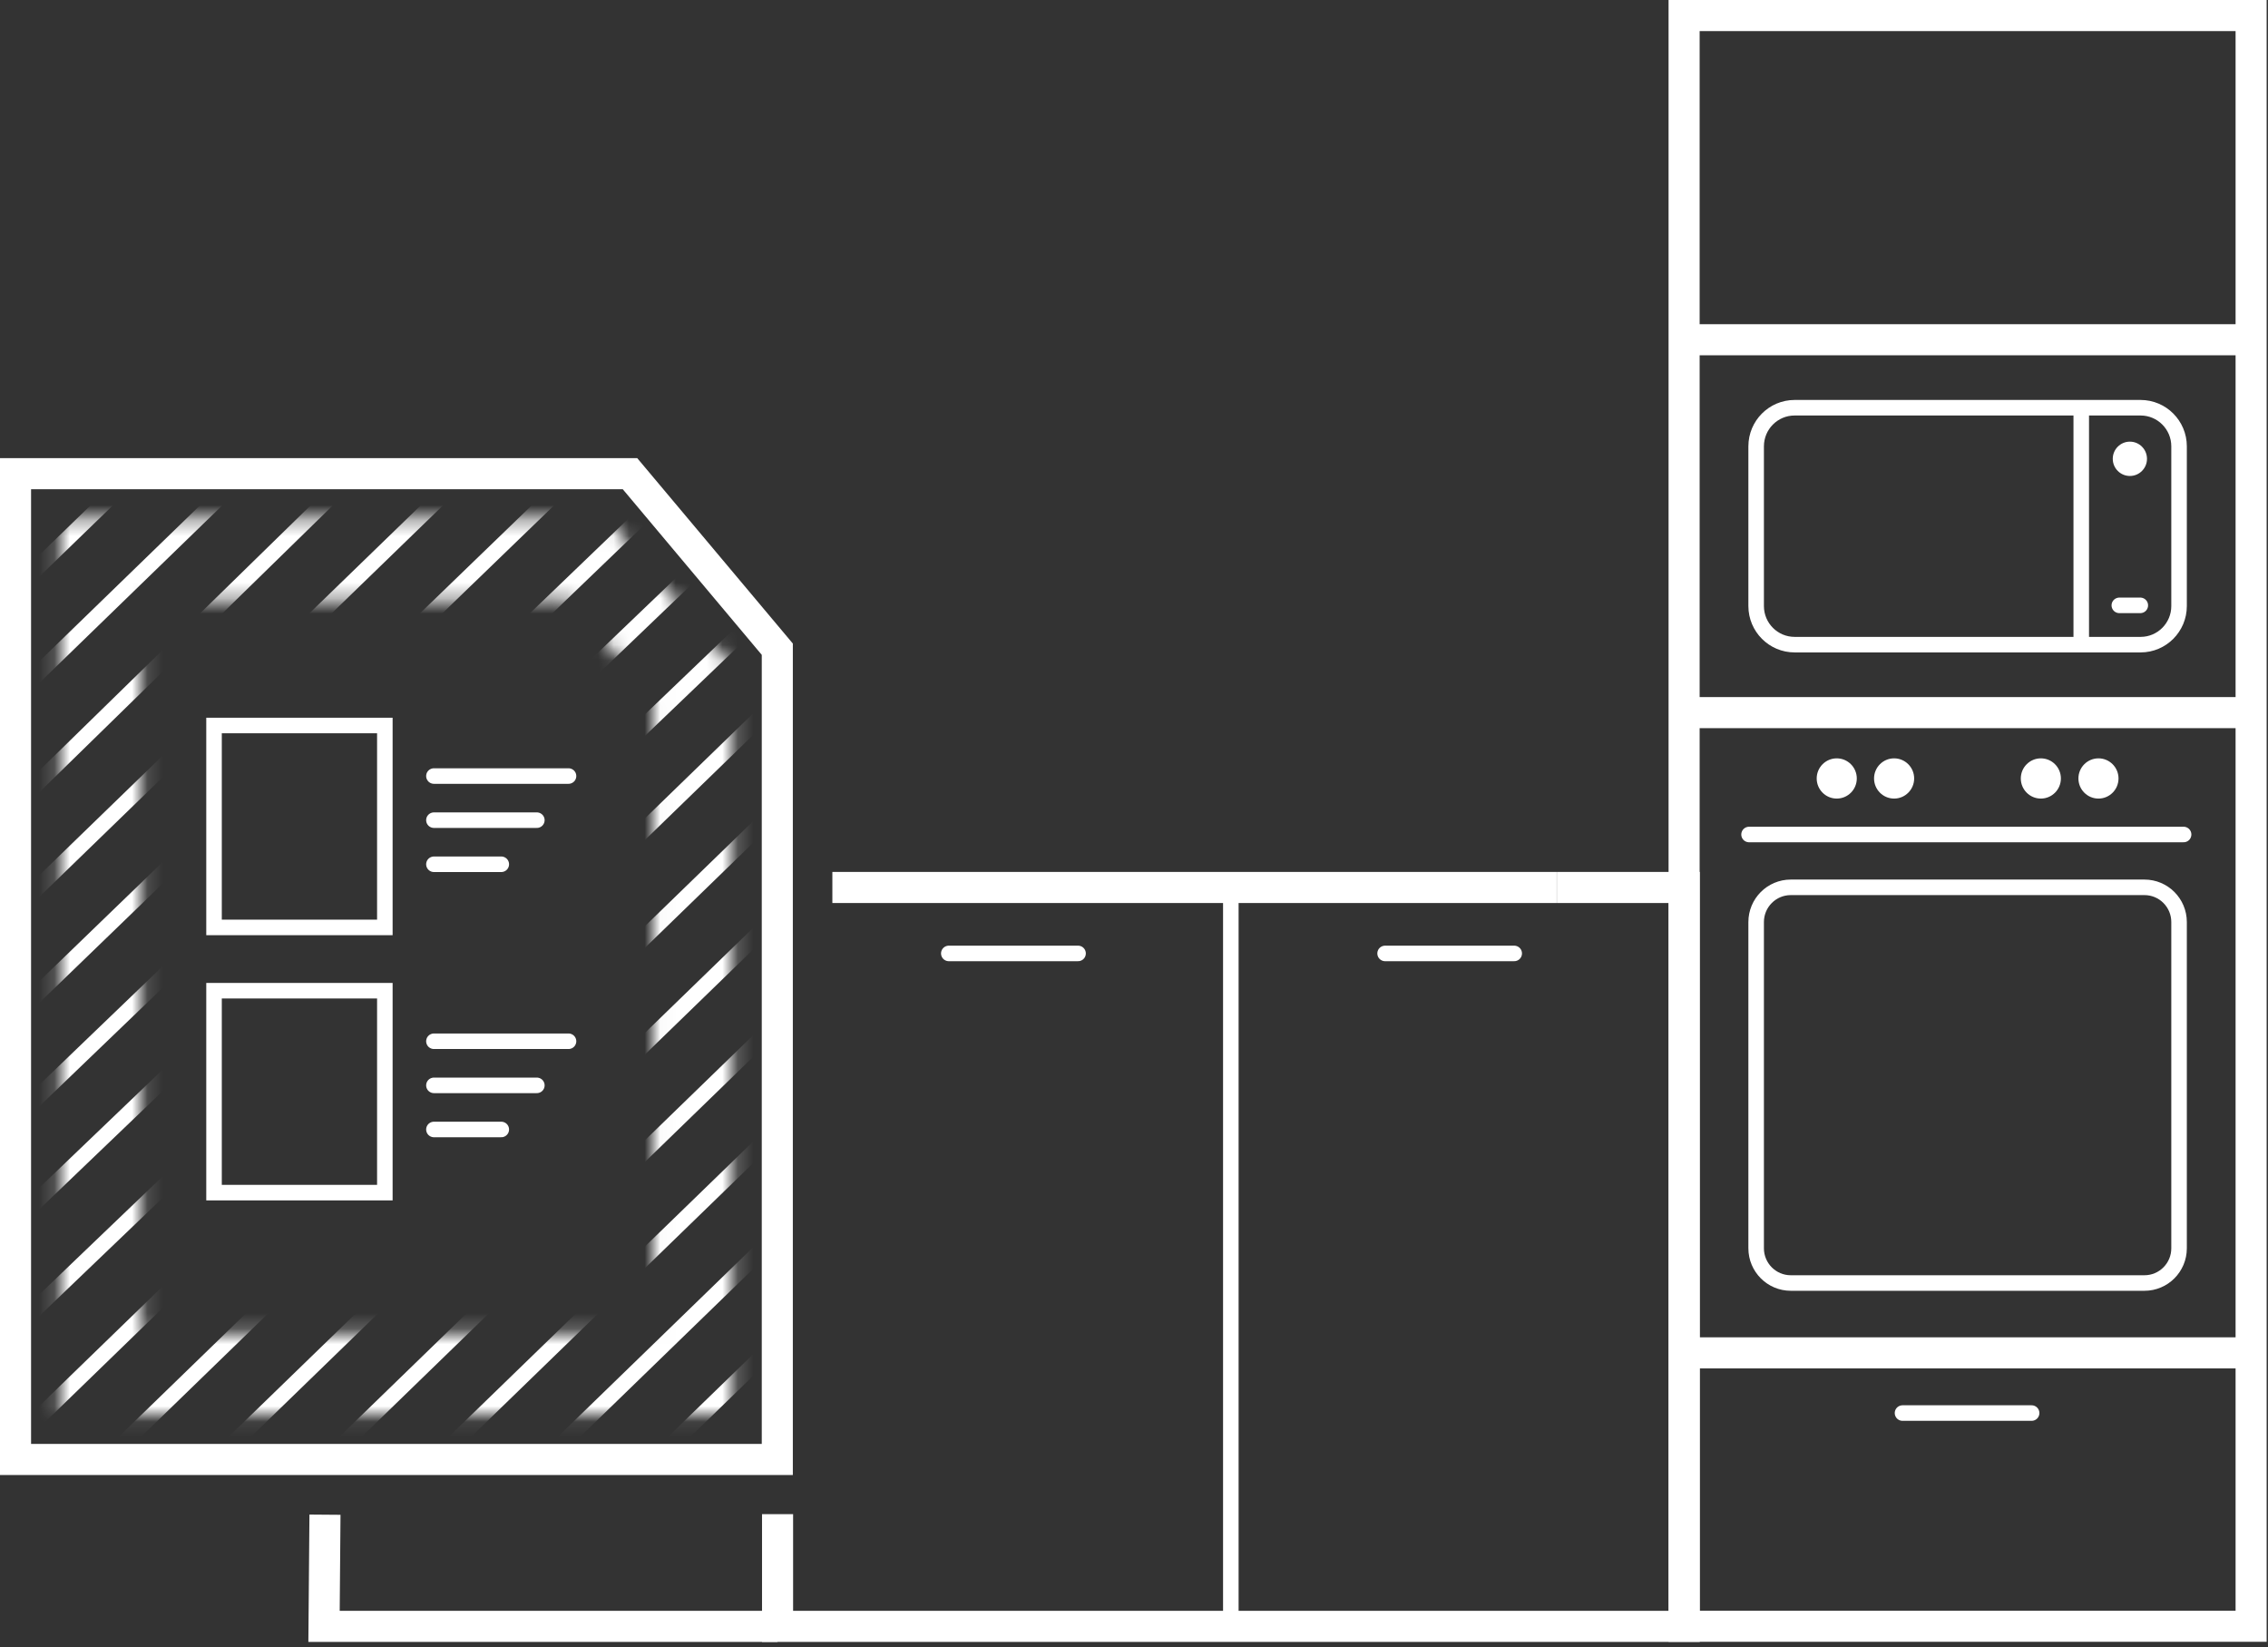 <svg width="146" height="106" viewBox="0 0 146 106" fill="none" xmlns="http://www.w3.org/2000/svg">
<rect x="0" y="0" width="146" height="106" fill="#333333" stroke="none"/>
<path d="M138.047 57.106H115.279C114.048 57.106 113.05 58.107 113.05 59.341V80.336C113.05 81.57 114.048 82.571 115.279 82.571H138.047C139.278 82.571 140.275 81.57 140.275 80.336V59.341C140.275 58.107 139.278 57.106 138.047 57.106Z" stroke="white" stroke-miterlimit="10"/>
<path d="M20.92 97.481C20.886 101.839 20.86 104.669 20.86 104.669H50.047" stroke="white" stroke-width="2" stroke-miterlimit="10"/>
<path d="M108.412 97.913C108.412 71.137 108.412 4.089 108.412 1H144.913V104.661H108.412V97.904V97.913Z" stroke="white" stroke-width="2" stroke-miterlimit="10"/>
<path d="M108.412 21.865H144.913" stroke="white" stroke-width="2" stroke-miterlimit="10"/>
<path d="M108.412 45.862H144.913" stroke="white" stroke-width="2" stroke-miterlimit="10"/>
<path d="M108.412 87.066H144.913" stroke="white" stroke-width="2" stroke-miterlimit="10"/>
<path d="M112.593 53.706H140.567" stroke="white" stroke-miterlimit="10" stroke-linecap="round"/>
<path d="M89.164 61.36H97.476" stroke="white" stroke-miterlimit="10" stroke-linecap="round"/>
<path d="M61.078 61.36H69.399" stroke="white" stroke-miterlimit="10" stroke-linecap="round"/>
<path d="M122.472 90.94H130.784" stroke="white" stroke-miterlimit="10" stroke-linecap="round"/>
<path d="M137.797 26.24H115.528C114.16 26.24 113.05 27.353 113.05 28.725V39.003C113.05 40.375 114.16 41.488 115.528 41.488H137.797C139.166 41.488 140.275 40.375 140.275 39.003V28.725C140.275 27.353 139.166 26.24 137.797 26.24Z" stroke="white" stroke-miterlimit="10" stroke-linecap="round"/>
<path d="M133.978 26.24V41.488" stroke="white" stroke-miterlimit="10"/>
<path d="M121.931 51.394C122.644 51.394 123.222 50.814 123.222 50.099C123.222 49.385 122.644 48.805 121.931 48.805C121.218 48.805 120.64 49.385 120.64 50.099C120.64 50.814 121.218 51.394 121.931 51.394Z" fill="white"/>
<path d="M118.238 51.394C118.951 51.394 119.529 50.814 119.529 50.099C119.529 49.385 118.951 48.805 118.238 48.805C117.526 48.805 116.948 49.385 116.948 50.099C116.948 50.814 117.526 51.394 118.238 51.394Z" fill="white"/>
<path d="M135.087 51.394C135.799 51.394 136.377 50.814 136.377 50.099C136.377 49.385 135.799 48.805 135.087 48.805C134.374 48.805 133.796 49.385 133.796 50.099C133.796 50.814 134.374 51.394 135.087 51.394Z" fill="white"/>
<path d="M131.378 51.394C132.09 51.394 132.668 50.814 132.668 50.099C132.668 49.385 132.09 48.805 131.378 48.805C130.665 48.805 130.087 49.385 130.087 50.099C130.087 50.814 130.665 51.394 131.378 51.394Z" fill="white"/>
<path d="M136.429 38.959H137.78" stroke="white" stroke-miterlimit="10" stroke-linecap="round"/>
<path d="M137.109 30.632C137.717 30.632 138.21 30.138 138.21 29.528C138.21 28.918 137.717 28.423 137.109 28.423C136.5 28.423 136.007 28.918 136.007 29.528C136.007 30.138 136.5 30.632 137.109 30.632Z" fill="white"/>
<path d="M100.212 57.115C97.432 57.115 66.697 57.115 53.583 57.115M50.055 97.447V104.669H108.421V57.115H100.22" stroke="white" stroke-width="2" stroke-miterlimit="10"/>
<path d="M79.233 57.805V104.669" stroke="white" stroke-miterlimit="10"/>
<path d="M27.933 49.944H36.598" stroke="white" stroke-miterlimit="10" stroke-linecap="round"/>
<path d="M27.933 52.783H34.559" stroke="white" stroke-miterlimit="10" stroke-linecap="round"/>
<path d="M27.933 55.622H32.27" stroke="white" stroke-miterlimit="10" stroke-linecap="round"/>
<path d="M24.774 46.691H13.778V59.686H24.774V46.691Z" stroke="white" stroke-miterlimit="10"/>
<path d="M27.933 67.012H36.598" stroke="white" stroke-miterlimit="10" stroke-linecap="round"/>
<path d="M27.933 69.851H34.559" stroke="white" stroke-miterlimit="10" stroke-linecap="round"/>
<path d="M27.933 72.69H32.27" stroke="white" stroke-miterlimit="10" stroke-linecap="round"/>
<path d="M24.774 63.759H13.778V76.754H24.774V63.759Z" stroke="white" stroke-miterlimit="10"/>
<path d="M50.038 93.926V41.781L40.556 30.485H1V93.926H50.038Z" stroke="white" stroke-width="2" stroke-miterlimit="10" stroke-linecap="round"/>
<mask id="mask0_2951_8274" style="mask-type:luminance" maskUnits="userSpaceOnUse" x="3" y="33" width="45" height="59">
<path d="M39.067 33.359H3.857V91.061H47.164V42.946L39.076 33.359H39.067ZM9.114 85.772V38.674L36.615 38.623L42.019 44.784V85.841L9.114 85.772Z" fill="white"/>
</mask>
<g mask="url(#mask0_2951_8274)">
<path d="M-5.806 37.587L9.2 23.064" stroke="white" stroke-miterlimit="10"/>
<path d="M-8.233 46.837L17.564 21.856" stroke="white" stroke-miterlimit="10"/>
<path d="M-8.749 54.198L24.775 21.675" stroke="white" stroke-miterlimit="10"/>
<path d="M1.455 92.226L53.832 41.418" stroke="white" stroke-miterlimit="10"/>
<path d="M3.195 97.481L53.928 48.261" stroke="white" stroke-miterlimit="10"/>
<path d="M7.376 100.286L54.977 54.112" stroke="white" stroke-miterlimit="10"/>
<path d="M13.201 101.554L55.82 60.204" stroke="white" stroke-miterlimit="10"/>
<path d="M22.175 99.681L59.821 63.163" stroke="white" stroke-miterlimit="10"/>
<path d="M28.595 100.26L62.119 67.737" stroke="white" stroke-miterlimit="10"/>
<path d="M31.306 104.514L64.83 71.991" stroke="white" stroke-miterlimit="10"/>
<path d="M34.343 108.431L67.867 75.908" stroke="white" stroke-miterlimit="10"/>
<path d="M37.329 112.358L70.853 79.835" stroke="white" stroke-miterlimit="10"/>
<path d="M-7.337 86.583L47.836 33.747" stroke="white" stroke-miterlimit="10"/>
<path d="M-2.218 88.55L50.115 38.433" stroke="white" stroke-miterlimit="10"/>
<path d="M-7.406 59.997L31.409 22.072" stroke="white" stroke-miterlimit="10"/>
<path d="M-5.075 64.397L36.812 23.789" stroke="white" stroke-miterlimit="10"/>
<path d="M-5.859 71.948L40.641 27.025" stroke="white" stroke-miterlimit="10"/>
<path d="M-7.742 80.378L42.973 31.65" stroke="white" stroke-miterlimit="10"/>
</g>
</svg>
